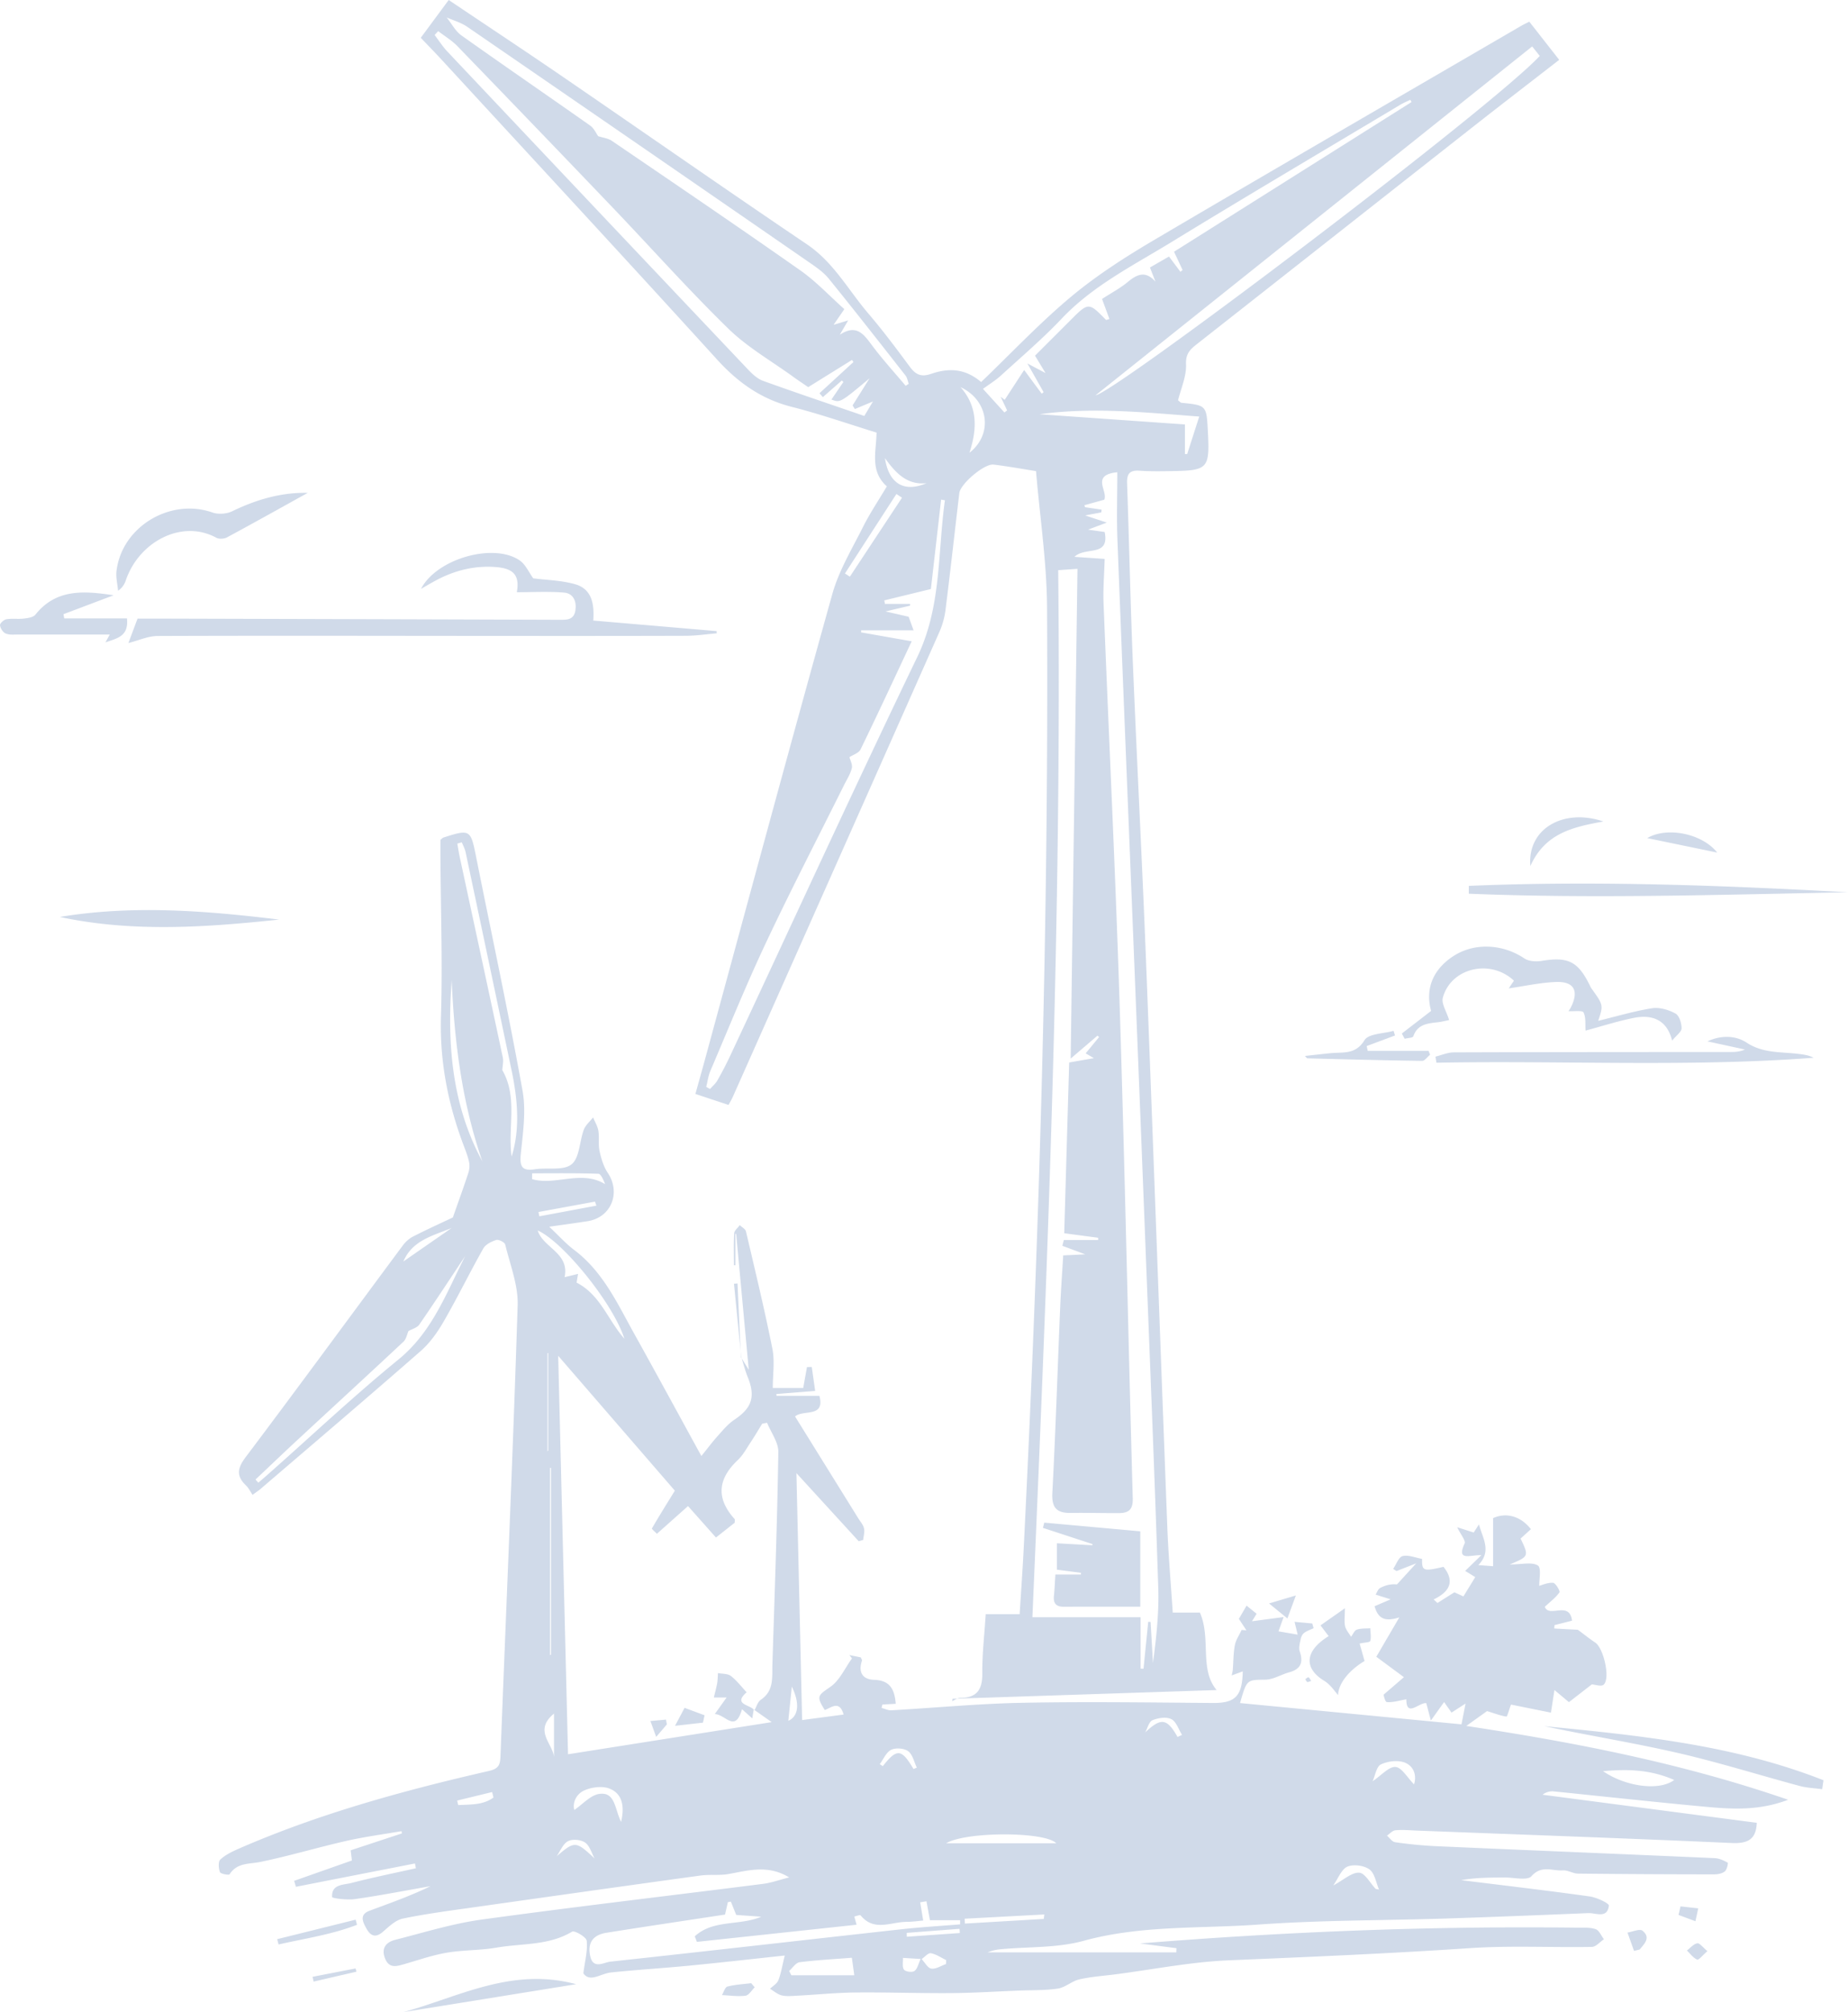 <svg xmlns="http://www.w3.org/2000/svg" viewBox="0 0 112.791 122.767" preserveAspectRatio="xMinYMid" fill="#154a95">
  <path d="M64.415 96.07h1.555l.005-.107-1.47-.19v-1.61l2.16.121.022-.07-3.033-.991.081-.32 5.86.53v4.6c-1.56 0-3.12-.003-4.678.002-.456.001-.64-.208-.592-.66.043-.404.057-.812.09-1.306m-23.712 9.144-.654.762-.352-.968.95-.085.056.29m2.202-.105-1.705.193.582-1.096 1.221.453-.098.45m3.098-.804-.088.546-.627-.562c-.423 1.473-.993.321-1.661.296l.72-1.01h-.779c.07-.295.15-.576.202-.863.037-.205.036-.418.051-.628.266.053.59.028.784.175.356.27.633.643.966.997-.874.766.254.748.475 1.105l-.044-.055m34.025-1.745c-.1.031-.18.084-.237.065-.053-.016-.083-.109-.123-.168.066-.04.144-.125.196-.112.06.016.095.119.164.215m-58.27 17.742-2.614.605-.066-.291 2.625-.511.055.197m23.478-37.525-.437-4.449.215-.017.205 4.48c0 .002.017-.014.017-.014m58.976 36.272c-.292.25-.532.556-.624.516-.244-.105-.424-.36-.629-.554.21-.157.406-.399.636-.439.145-.025.343.253.617.477M79.092 97.347l-.516 1.402-1.121-.915 1.637-.487m23.476 18.97 1.082.121-.171.786-1.031-.385.12-.522m-2.836 2.718-.4-1.12c.312-.047.749-.248.914-.114.529.43.109.801-.167 1.147l-.347.087m-53.668 2.223c-.187.178-.358.483-.565.51-.47.06-.956-.017-1.436-.038.11-.18.187-.483.334-.52.47-.122.966-.146 1.452-.207l.215.255m-29.144-2.94 4.787-1.19.082.314c-1.544.599-3.183.833-4.786 1.2l-.084-.323m87.888-66.3-4.27-.882c1.208-.711 3.354-.281 4.27.881m-11.402.824c-.198-2.257 1.992-3.55 4.456-2.72-1.84.338-3.55.699-4.456 2.72M85.143 63.18l-1.73.645.066.294h3.712l.094.234c-.162.13-.327.377-.488.375-2.333-.03-4.666-.093-6.998-.154-.041-.001-.08-.072-.156-.145.55-.059 1.07-.12 1.59-.171.748-.075 1.5.107 2.049-.793.244-.401 1.16-.392 1.772-.569l.089.284m-60.518 59.588c3.378-.923 6.602-2.76 10.538-1.702l-10.538 1.702m58.36-22.487c.081.29.19.678.3 1.064-1.04.627-1.604 1.439-1.614 2.079-.197-.21-.461-.634-.843-.866-1.268-.77-1.2-1.827.265-2.73l-.498-.655 1.488-1.044c0 .53-.049.827.015 1.097.054.23.237.43.363.643.115-.152.202-.384.352-.436.253-.088.545-.062.821-.083.008.26.066.535-.002.774-.024.087-.347.09-.648.157m28.231 8.887c-.456-.063-.925-.078-1.367-.196-2.482-.666-4.938-1.44-7.44-2.016-2.7-.62-5.44-1.06-8.15-1.634 5.787.564 11.572 1.145 17.037 3.3l-.08.546m-94.182-53.06c-4.468.474-8.934.791-13.382-.16 4.472-.742 8.928-.38 13.382.16M7.75 37.733c.11 1.1-.587 1.204-1.314 1.462l.263-.478c-1.874 0-3.72.001-5.564-.002-.266 0-.557.035-.788-.061-.166-.069-.327-.321-.347-.507-.012-.112.236-.337.393-.364.345-.06.71.002 1.06-.04.246-.03.575-.074.707-.24 1.283-1.61 3.008-1.445 4.777-1.184l-3.063 1.155.045.259zm81.9 16.319c7.717-.328 15.43-.033 23.141.391-7.716.143-15.432.4-23.145.086l.003-.477m-70.865-23.98c-1.643.91-3.28 1.828-4.933 2.718-.174.094-.482.11-.649.02-2.085-1.139-4.71.22-5.524 2.6a1.192 1.192 0 0 1-.473.635c-.035-.407-.143-.823-.093-1.22.338-2.703 3.29-4.458 5.862-3.553.353.124.863.086 1.202-.079 1.486-.722 3.019-1.159 4.608-1.121M87.612 64.47c.372-.09.743-.257 1.115-.259 5.601-.02 11.203-.02 16.804-.023.316 0 .633 0 .97-.152l-2.287-.496c.816-.39 1.725-.362 2.374.067 1.005.664 2.075.564 3.14.692.322.039.644.073.966.24-7.67.58-15.35.158-23.022.303l-.06-.372m9.933-2.184c1.117-.271 2.192-.595 3.291-.768.454-.071 1.004.095 1.422.32.231.123.377.59.376.902-.001.218-.318.434-.579.754-.286-1.18-1.111-1.637-2.356-1.384-.982.199-1.94.508-2.926.772-.027-.374.03-.792-.123-1.107-.066-.136-.57-.058-.92-.08.023-.036.095-.13.147-.233.504-1 .199-1.588-.91-1.546-.963.036-1.92.252-2.883.39l.318-.47c-1.441-1.352-3.847-.782-4.34 1.039-.098.358.222.83.384 1.364-.206.041-.443.105-.683.132-.625.071-1.244.115-1.502.859-.035.099-.346.102-.53.15l-.172-.321 1.787-1.378c-.36-1.311.08-2.51 1.355-3.342 1.308-.853 3.037-.735 4.34.14.268.181.716.203 1.057.148 1.59-.26 2.197.022 2.91 1.446.04.078.072.162.123.233.732 1.019.733 1.018.414 1.98M31.544 36.135c.175-.98-.152-1.435-1.217-1.53-1.33-.119-2.587.194-3.76.83-.274.148-.541.307-.87.495.946-1.84 4.431-2.834 6.026-1.733.357.246.554.723.823 1.09.814.106 1.71.121 2.545.356 1.037.293 1.191 1.207 1.12 2.22l7.528.644.005.135c-.62.052-1.238.147-1.858.15-4.147.014-8.294.01-12.442.008-6.607-.004-13.215-.021-19.822.005-.592.002-1.182.28-1.785.431l.558-1.493h1.03c8.238.023 16.476.044 24.714.074.475.002.901.013.984-.602.076-.562-.157-1.012-.692-1.057-.957-.081-1.925-.023-2.887-.023m22.468-8.183c.238 1.581 1.19 2.11 2.538 1.53-1.137.12-1.838-.546-2.538-1.53m4.617-4.329c1.05 1.195 1.021 2.534.54 4.003 1.459-1.138 1.177-3.2-.54-4.003m-3.575 6.744-.342-.226-3.14 4.85.3.194zm18.14-4.951c-3.272-.247-6.495-.59-9.748-.141l8.875.623v1.804l.138.004.735-2.29m12.96-19.19-.075-.136c-.196.095-.402.177-.589.288-4.676 2.797-9.371 5.565-14.018 8.41-2.314 1.417-4.766 2.638-6.679 4.66-1.158 1.223-2.45 2.323-3.696 3.461-.322.294-.702.525-1.101.819l1.309 1.44.163-.128-.393-.83.246.186 1.187-1.821 1.073 1.448.115-.095-.99-1.751 1.107.586-.642-1.062 2.131-2.13c1.138-1.14 1.137-1.14 2.198-.057.018.019.092-.019.214-.048l-.452-1.225c.556-.36 1.108-.652 1.578-1.042.575-.476 1.081-.69 1.683-.013l-.336-.864 1.162-.67.698.934.132-.11-.522-1.116 14.497-9.133m-19.29 17.895c1.22-.189 24.09-17.475 27.115-20.708l-.463-.58-26.652 21.288m-11.588-.583.188-.119c-.063-.169-.088-.368-.194-.503-1.552-1.979-3.102-3.96-4.686-5.914-.31-.382-.74-.681-1.152-.966A9419.156 9419.156 0 0 0 28.516 1.634c-.372-.256-.834-.383-1.254-.57.297.371.53.833.901 1.097 2.606 1.853 5.244 3.659 7.857 5.5.234.165.364.476.49.648.28.092.602.126.837.286 3.841 2.617 7.688 5.225 11.491 7.896.98.687 1.812 1.584 2.696 2.371l-.657.957.89-.27-.512.877c1.057-.698 1.497.02 2.016.708.627.833 1.333 1.606 2.005 2.405m-3.801-.231-.094-.093-1.16 1.017-.204-.239 2.073-1.904a52.93 52.93 0 0 1-.09-.127l-2.672 1.66c-.318-.22-.613-.413-.898-.62-1.334-.969-2.801-1.803-3.97-2.942-2.435-2.376-4.703-4.923-7.055-7.384-3.15-3.295-6.312-6.58-9.484-9.856-.343-.355-.782-.615-1.177-.92l-.216.236c.254.333.48.693.766.997 6.118 6.48 12.242 12.955 18.373 19.424.259.273.568.559.91.682 2.047.739 4.111 1.43 6.175 2.141l.528-.884-1.104.462-.139-.223 1.036-1.652c-1.796 1.5-1.796 1.5-2.326 1.294l.728-1.07m.37 22.892c.044.178.2.451.145.673-.09.367-.312.703-.484 1.05-1.593 3.203-3.24 6.381-4.764 9.616-1.208 2.564-2.271 5.196-3.385 7.804-.13.306-.171.65-.254.975l.233.128c.151-.172.336-.324.447-.519.278-.487.54-.986.778-1.495 3.8-8.117 7.532-16.266 11.422-24.34 1.49-3.091 1.238-6.364 1.69-9.568l-.233-.037-.624 5.454-2.844.693.04.216h1.54l-.008.106-1.497.352 1.411.324.301.829h-3.202l.001.125 3.087.545c-1.072 2.281-2.075 4.448-3.12 6.593-.11.228-.47.335-.68.476m15.577-12.096c-.029 1.025-.1 1.852-.068 2.676.323 8.172.722 16.341.982 24.515.32 10.041.518 20.086.801 30.128.02.71-.268.896-.85.9-.977.004-1.955-.026-2.932-.01-.853.012-1.174-.308-1.126-1.22.2-3.788.32-7.58.48-11.37.044-1.029.12-2.057.183-3.124l1.346-.064-1.398-.52.09-.352h2.096c0-.047 0-.093-.002-.14l-2.07-.275.302-10.42 1.511-.263-.504-.294.82-.996-.101-.082-1.634 1.398.415-29.883-1.176.082c.223 21.307-.655 42.518-1.575 63.887h6.601v3.134l.181.008.287-2.864.146.012.143 2.507c.205-1.537.374-3.074.324-4.603-.226-6.96-.512-13.917-.782-20.875-.228-5.893-.464-11.786-.699-17.678-.338-8.468-.686-16.935-1.012-25.404-.051-1.326-.007-2.656-.007-4.099-1.636.169-.56 1.137-.795 1.677l-1.211.334.038.123 1.01.148-.021.169-.983.184 1.322.438c-.403.15-.655.245-1.147.43l1.016.143c.314 1.556-1.19.872-1.845 1.517l1.844.125m-7.539-10.791c1.867-1.788 3.598-3.632 5.527-5.237 1.58-1.313 3.34-2.435 5.116-3.48 7.426-4.376 14.888-8.69 22.337-13.027.126-.073.26-.133.478-.244l1.824 2.329c-1.751 1.36-3.44 2.656-5.112 3.97-5.662 4.45-11.317 8.91-16.98 13.358-.418.327-.711.584-.684 1.248.03.736-.313 1.487-.487 2.201.113.083.157.142.206.147 1.532.156 1.532.156 1.614 1.75.117 2.27.015 2.386-2.223 2.419-.652.01-1.306.021-1.956-.024-.591-.041-.773.188-.752.766.129 3.643.203 7.288.352 10.931.247 6.041.565 12.08.801 18.121.45 11.522.858 23.045 1.3 34.567.066 1.742.217 3.482.334 5.286h1.657c.697 1.572-.049 3.47 1.024 4.727l-16.118.532-.025.147c.161-.07.322-.2.483-.2 1.01 0 1.365-.491 1.356-1.487-.011-1.2.132-2.402.209-3.62h2.07c.085-1.367.183-2.718.25-4.07.953-19.099 1.527-38.208 1.423-57.333-.015-2.761-.436-5.521-.674-8.342-.794-.124-1.69-.289-2.593-.398-.562-.067-2.021 1.174-2.088 1.74-.28 2.352-.54 4.708-.834 7.059a4.89 4.89 0 0 1-.362 1.363c-4.2 9.473-8.414 18.94-12.627 28.409-.07.159-.161.308-.262.498-.668-.22-1.302-.43-2.024-.67.188-.674.361-1.287.53-1.902 2.598-9.536 5.166-19.08 7.827-28.6.399-1.427 1.2-2.75 1.873-4.093.423-.844.955-1.633 1.455-2.477-1.05-.926-.645-2.13-.628-3.28-1.74-.535-3.44-1.13-5.18-1.572-1.855-.47-3.275-1.479-4.553-2.885C38.204 15.82 32.583 9.755 26.981 3.673c-.418-.454-.85-.895-1.3-1.367L27.386 0c2.327 1.563 4.598 3.064 6.843 4.601 5.01 3.431 9.99 6.908 15.023 10.307 1.633 1.102 2.528 2.796 3.75 4.226.885 1.035 1.703 2.129 2.513 3.224.358.485.68.671 1.316.453 1.008-.347 2.042-.369 3.051.5m-3.692 96.216-1.08-.067c.014.255-.056.561.066.72.098.127.501.178.637.08.182-.132.238-.44.377-.733m-.85-1.593.003.236 3.242-.227-.02-.257-3.226.248m-7.225-12.94c.618-.265.718-1.062.214-2.084l-.214 2.084M36.4 73.563l-.086-.246-3.45.634.055.262 3.481-.65m-8.499 36.297.067.278c.743-.045 1.51.01 2.15-.462l-.08-.335-2.137.52m43.97-3.88.273-.129c-.21-.332-.349-.805-.65-.958-.305-.154-.805-.078-1.152.064-.214.088-.302.485-.447.744.97-.91 1.327-.871 1.976.279M24.618 76.97l2.946-2.044c-1.118.47-2.385.731-2.946 2.044m33.119 42.866.011-.242c-.31-.149-.61-.361-.936-.419-.16-.028-.372.23-.56.358.196.206.371.55.592.582.278.04.593-.174.893-.279M33.415 88.551l.045-.043v-5.95l-.045.002zm22.34 19.384.202-.083c-.167-.344-.252-.797-.525-1-.246-.183-.76-.224-1.039-.088-.303.147-.47.572-.697.875l.185.123c.865-1.094 1.137-1.069 1.874.173m-19.465 5.457c-.186-.334-.298-.776-.58-.97-.259-.179-.773-.224-1.045-.081-.305.16-.464.598-.687.915 1.107-.939 1.167-.935 2.312.136m-2.477-6.176v-2.662c-1.27 1.048-.06 1.834 0 2.662m29.892 9.867.034-.272-4.86.259.013.297 4.813-.284m22.6-8.211c.18-.564-.033-1.127-.574-1.331-.421-.159-1.033-.084-1.45.116-.271.13-.345.672-.505 1.025.551-.37.996-.902 1.397-.871.382.03.719.646 1.132 1.06m-2.342 6.38.206.041c-.185-.423-.263-.994-.585-1.23-.331-.242-.975-.329-1.347-.169-.363.157-.555.71-.864 1.148.645-.344 1.125-.801 1.582-.78.35.017.673.637 1.008.989M32.478 71.591l-.003.355c1.437.41 3.018-.58 4.458.306-.103-.244-.25-.627-.411-.633-1.347-.049-2.696-.028-4.045-.028m5.43 39.574c.24-1.022.034-1.73-.69-2.027-.438-.18-1.093-.1-1.546.1-.506.222-.742.765-.618 1.197.512-.348.98-.899 1.517-.978.984-.144.941.903 1.338 1.708m-4.341-10.178.06-.031v-11.39h-.06zm68.617 7.617c-1.445-.629-2.794-.673-4.345-.537 1.366.943 3.434 1.23 4.345.537m-37.716 3.862c-.693-.721-5.507-.721-6.72 0zM38.11 81.683c-.693-2.163-3.744-5.919-5.292-6.607.328 1.063 1.957 1.364 1.642 2.85l.821-.198-.09.53c1.458.747 1.902 2.276 2.92 3.425m13.882 37.769c-1.104.087-2.153.14-3.19.273-.231.03-.425.346-.636.53l.132.267h3.842l-.148-1.07M29.44 70.859c-1.243-3.585-1.71-7.298-1.872-11.063-.28 3.838-.014 7.586 1.872 11.063m1.218-5.567c.961 1.681.322 3.5.568 5.276.45-1.445.45-3.096.007-5.217a5733.53 5733.53 0 0 0-2.817-13.364c-.043-.205-.152-.397-.23-.594a102.4 102.4 0 0 0-.274.079c.049.274.09.55.148.821.877 4.075 1.76 8.148 2.627 12.224.054.254-.017.535-.03.775M28.4 76.625c-.932 1.402-1.854 2.811-2.81 4.197-.133.192-.437.266-.66.393-.086.191-.132.487-.305.648-2.139 2.003-4.299 3.983-6.448 5.975-.868.804-1.722 1.624-2.583 2.436l.174.192c.208-.18.417-.356.622-.538 2.637-2.335 5.206-4.755 7.933-6.98 2.07-1.69 2.927-4.08 4.077-6.323m14.135 41.858-.13-.337c1.12-1.045 2.751-.633 4.053-1.198l-1.525-.108-.325-.813-.184.033-.172.758c-2.404.366-4.827.725-7.245 1.111-.826.132-1.157.623-.983 1.422.182.83.822.383 1.228.339 5.909-.639 11.814-1.317 17.722-1.971 1.205-.134 2.418-.205 3.627-.305l-.003-.252h-1.84l-.212-1.157-.384.064.185 1.114c-.324.027-.67.078-1.017.079-.948.002-1.984.612-2.8-.394-.04-.049-.252.042-.388.068l.138.502-9.745 1.045m3.51-14.123c.127-.221.202-.522.393-.65.814-.546.68-1.375.705-2.153.137-4.32.294-8.64.362-12.96.009-.592-.446-1.19-.686-1.786l-.299.056c-.224.363-.439.733-.676 1.089-.26.39-.486.822-.82 1.138-1.22 1.155-1.325 2.33-.186 3.592.028.032.004.111.004.223l-1.143.903-1.706-1.919-1.899 1.692c-.128-.133-.325-.293-.305-.326.436-.751.897-1.489 1.4-2.306l-7.12-8.229.601 24.313 12.43-1.961-1.099-.773zm-.83-21.568.66 1.072-.147.013-.796-8.588-.05-.004V77.2c-.03 0-.059 0-.089-.002 0-.65-.024-1.3.017-1.948.01-.173.223-.333.342-.499.13.127.342.234.377.383.559 2.384 1.135 4.765 1.614 7.165.15.753.024 1.56.024 2.39h1.856l.23-1.277.293-.007.207 1.462-2.37.189.01.113h2.62c.353 1.353-.978.818-1.488 1.255l3.859 6.215c.125.201.3.393.35.613.05.22-.028.47-.05.706l-.273.08-3.802-4.156.348 15.068 2.53-.337c-.25-.897-.751-.418-1.146-.275-.542-.856-.417-.888.344-1.418.566-.394.885-1.142 1.314-1.732l-.158-.207.698.145c.036.097.085.158.07.199-.23.68.009 1.145.742 1.17.945.031 1.247.543 1.32 1.463l-.814.042-.053.21c.2.05.402.155.598.144 2.662-.15 5.32-.407 7.984-.458 3.88-.075 7.762-.019 11.642.011 1.351.01 1.792-.399 1.823-1.929l-.676.25c.025-.124.058-.232.067-.342.041-.503.033-1.016.128-1.51.062-.323.27-.618.413-.926l.294.027-.463-.702.47-.807c.168.137.384.31.613.495l-.284.458 1.93-.256-.31.871 1.17.202-.191-.782 1.08.1.083.288c-.195.094-.409.162-.578.289-.108.08-.185.242-.212.38-.049.247-.13.53-.056.75.233.68.054 1.083-.65 1.275-.487.133-.96.439-1.443.447-1.134.02-1.135-.034-1.55 1.427L89.2 105.21l.248-1.268-.856.552-.452-.643-.809 1.129-.28-1.064c-.448-.045-1.217.9-1.216-.234-.419.073-.81.2-1.188.172-.115-.008-.199-.443-.202-.452l1.242-1.069-1.685-1.246 1.404-2.403c-.826.262-1.284.13-1.51-.68l.98-.42-.917-.29c.09-.141.147-.335.272-.4.305-.162.64-.263 1.032-.22l1.172-1.286-1.2.47-.205-.132c.189-.274.335-.72.576-.78.356-.089.78.098 1.19.17-.016.738.067.774 1.307.484.698.873.394 1.512-.6 1.989l.232.216 1.033-.652.55.253.723-1.18-.615-.376.988-.962c-.695-.022-1.536.395-1.022-.713.079-.17-.227-.52-.453-.99l1.006.322.323-.494c.227.864.793 1.617-.038 2.482l.9.067v-2.934c.772-.351 1.665-.15 2.308.675l-.631.573c.518 1.078.514 1.091-.663 1.58.737 0 1.35-.166 1.719.063.225.139.072.887.084 1.241.148-.038.5-.205.84-.186.151.008.447.504.394.582-.222.32-.552.563-.894.882.26.7 1.507-.39 1.661.847l-1.07.272-.015.206 1.44.078c.453.335.744.573 1.057.778.518.337.94 2.204.514 2.574-.149.13-.531-.01-.718-.02l-1.398 1.084-.883-.74c-.092.593-.16 1.02-.215 1.38l-2.438-.492c-.126.34-.23.739-.278.732-.342-.047-.672-.177-1.182-.335l-1.268.906c6.763 1.027 13.206 2.285 19.643 4.504-1.852.706-3.55.568-5.236.41-3.008-.28-6.01-.61-9.016-.915a.955.955 0 0 0-.735.198l13.073 1.713c-.038 1.01-.547 1.277-1.532 1.233-6.393-.286-12.789-.512-19.184-.757-.444-.017-.891-.06-1.331-.022-.183.015-.35.213-.524.328.163.14.312.376.492.401a25.81 25.81 0 0 0 2.467.242c5.682.25 11.365.48 17.047.732.271.012.548.142.791.274.036.02-.045.429-.173.532-.162.131-.427.183-.648.183a817.78 817.78 0 0 1-8.318-.046c-.308-.003-.621-.22-.922-.197-.632.049-1.293-.344-1.915.353-.255.287-1.074.077-1.637.081-.88.006-1.761.002-2.649.163 2.61.324 5.223.628 7.828.991.432.06 1.198.417 1.181.564-.094.812-.792.435-1.267.455-2.891.12-5.782.237-8.674.33-3.82.123-7.65.095-11.46.37-3.555.256-7.15.026-10.665.993-1.601.44-3.348.353-5.028.51a2.682 2.682 0 0 0-.827.194h11.518l.012-.256-2.23-.29c8.916-.718 17.785-1.073 26.671-.962.384.005.792-.028 1.142.09.214.073.34.403.507.617-.245.162-.487.462-.734.466-2.482.044-4.973-.09-7.445.076-4.89.327-9.782.537-14.678.74-2.34.096-4.665.562-6.997.863-.724.093-1.458.14-2.166.303-.454.104-.852.49-1.304.56-.78.119-1.583.09-2.377.122-1.376.055-2.753.145-4.13.156-1.948.015-3.898-.057-5.847-.038-1.18.012-2.36.132-3.54.194-.321.017-.657.054-.963-.017-.256-.06-.48-.264-.717-.405.175-.17.426-.31.509-.518.16-.403.226-.844.391-1.51-2.143.23-3.993.44-5.845.62-1.586.153-3.178.248-4.763.414-.634.066-1.277.634-1.685.052.097-.763.27-1.387.205-1.985-.025-.229-.743-.646-.892-.557-1.432.862-3.06.705-4.6.973-1.001.175-2.04.14-3.043.31-.879.15-1.732.448-2.593.696-.477.138-.934.283-1.182-.349-.25-.636.079-.994.627-1.133 1.747-.444 3.485-.988 5.263-1.233 5.718-.787 11.453-1.452 17.18-2.18.508-.064 1.002-.244 1.596-.394-1.275-.781-2.47-.43-3.678-.21-.567.104-1.166.018-1.74.097-4.606.634-9.21 1.282-13.814 1.935-1.453.206-2.913.392-4.348.691-.448.093-.852.494-1.225.814-.455.39-.757.224-.993-.202-.217-.392-.46-.85.184-1.09 1.243-.464 2.497-.9 3.724-1.5-1.536.269-3.067.567-4.61.789-.47.067-1.39-.048-1.394-.125-.051-.792.688-.733 1.179-.86 1.301-.337 2.62-.603 3.933-.897l-.057-.293-7.264 1.424-.11-.363 3.525-1.243-.075-.62c1.057-.349 2.09-.69 3.125-1.03l-.021-.139c-1.122.194-2.253.342-3.362.594-1.753.398-3.48.917-5.24 1.281-.696.144-1.43.034-1.893.759-.04.064-.547-.025-.588-.135-.086-.232-.114-.642.026-.77.317-.291.735-.49 1.138-.667 4.907-2.137 10.044-3.542 15.244-4.733.567-.13.692-.338.712-.863.353-9.182.759-18.361 1.05-27.545.04-1.23-.462-2.48-.758-3.712-.033-.138-.4-.327-.545-.28-.295.093-.653.27-.794.52-.83 1.469-1.571 2.989-2.414 4.45-.379.657-.842 1.312-1.408 1.808-3.233 2.83-6.508 5.613-9.77 8.411-.11.094-.233.173-.49.363-.137-.2-.24-.42-.403-.576-.607-.583-.525-1.054-.015-1.73 3.228-4.284 6.395-8.612 9.593-12.918.166-.223.399-.428.645-.552.896-.453 1.81-.868 2.405-1.15.372-1.062.673-1.886.945-2.72.067-.205.088-.451.044-.66-.072-.345-.204-.679-.33-1.01-.96-2.545-1.47-5.145-1.385-7.897.1-3.227-.013-6.461-.033-9.692-.002-.381 0-.763 0-1.059.12-.1.139-.127.164-.135 1.647-.532 1.681-.498 2.01 1.153.951 4.76 1.976 9.506 2.837 14.282.225 1.245.022 2.586-.106 3.87-.076.766.072 1.05.868.928.757-.116 1.733.099 2.232-.304.492-.397.478-1.396.746-2.109.106-.282.372-.503.565-.751.113.272.278.537.324.82.065.407-.015.84.073 1.239.1.457.243.939.499 1.321.814 1.215.214 2.723-1.223 2.95-.716.114-1.435.208-2.35.34.594.558 1.023 1.04 1.528 1.42 1.775 1.339 2.654 3.306 3.69 5.162 1.352 2.426 2.676 4.868 4.07 7.408.377-.466.672-.862 1-1.227.316-.35.625-.73 1.01-.986 1.066-.706 1.305-1.405.823-2.593-.164-.407-.272-.837-.405-1.257z" opacity=".2"/>
</svg>
